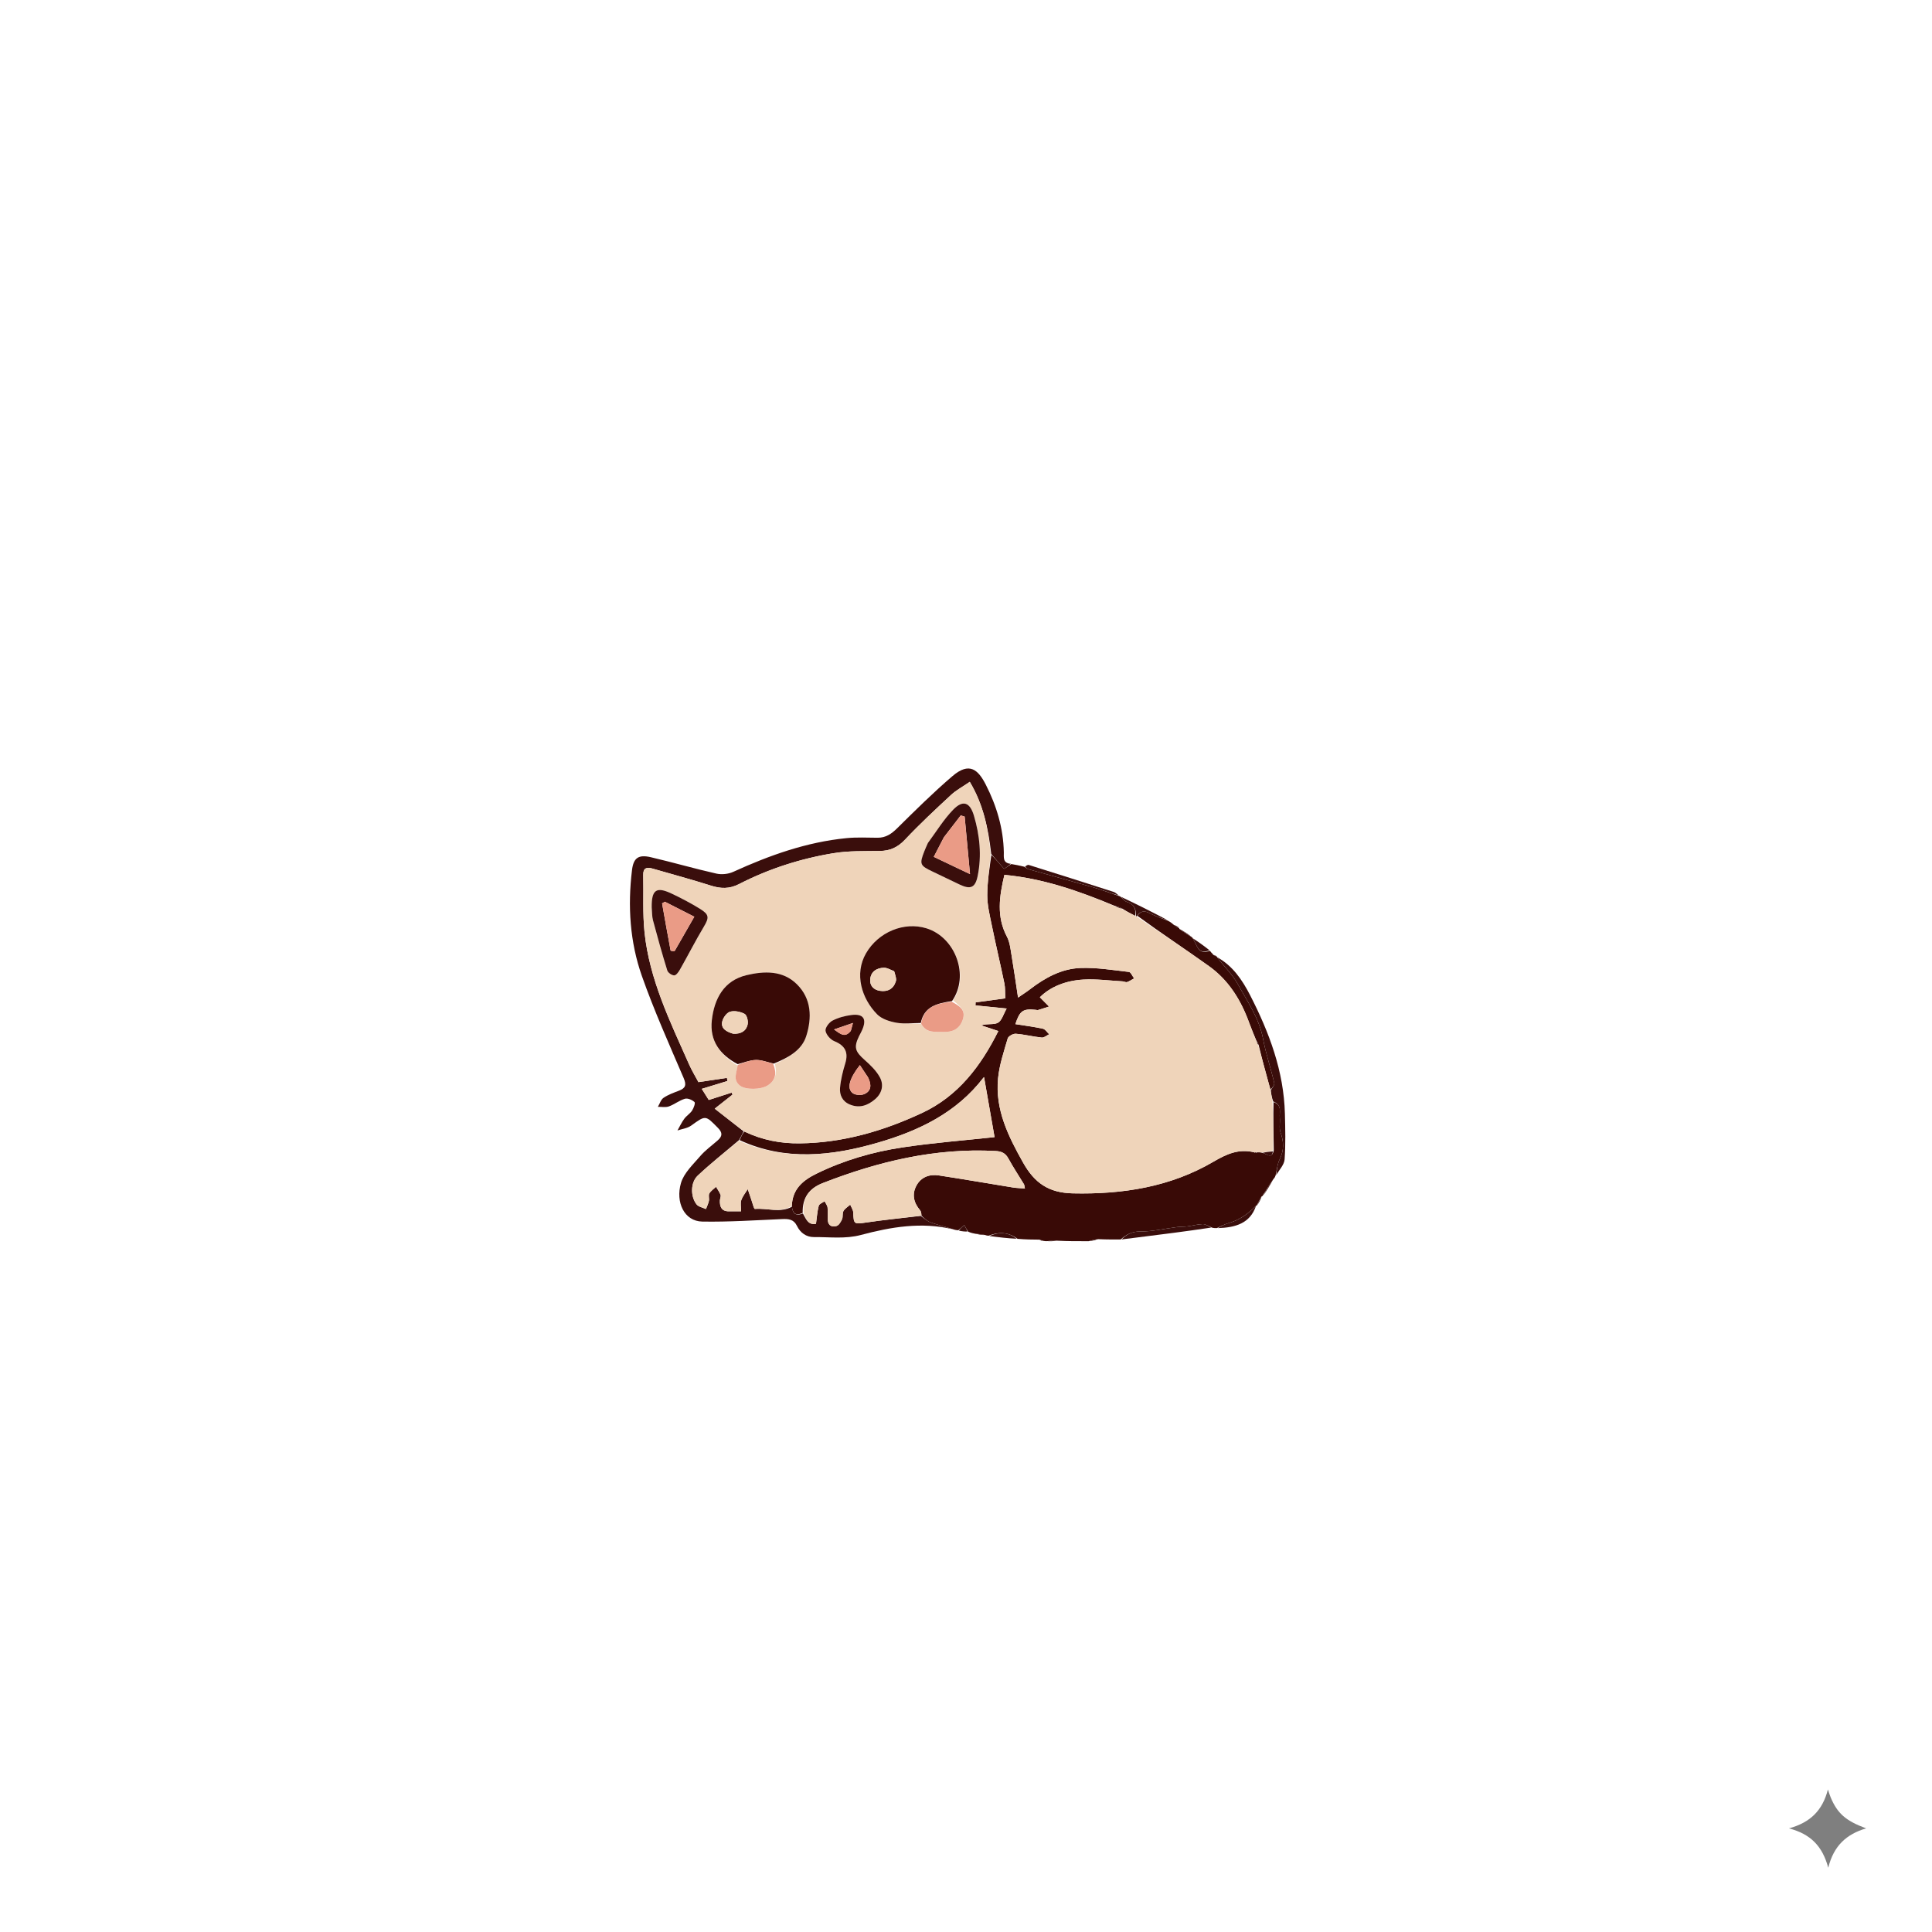 <svg version="1.1" id="Layer_1" xmlns="http://www.w3.org/2000/svg" xmlns:xlink="http://www.w3.org/1999/xlink" x="0px" y="0px"
	 width="100%" viewBox="0 0 1024 1024" enable-background="new 0 0 1024 1024" xml:space="preserve">
<path fill="none" opacity="1" stroke="none" 
	d="
M573,1025 
	C382,1025 191.5,1025 1,1025 
	C1,683.667 1,342.333 1,1 
	C342.333,1 683.667,1 1025,1 
	C1025,342.333 1025,683.667 1025,1025 
	C874.5,1025 724,1025 573,1025 
M642.792,505.528 
	C642.539,505.3 642.285,505.071 641.799,504.479 
	C641.611,504.254 641.386,504.078 640.91,503.302 
	C637.943,501.188 634.976,499.074 631.998,497.002 
	C631.998,497.002 632.034,496.977 631.676,496.412 
	C629.456,494.931 627.236,493.449 625,492.002 
	C625,492.002 625.031,491.981 624.798,491.368 
	C623.869,490.897 622.939,490.427 621.665,489.436 
	C620.779,488.953 619.893,488.47 618.643,487.411 
	C610.424,483.264 602.205,479.117 593.583,474.925 
	C593.583,474.925 593.178,474.929 592.738,474.384 
	C591.921,473.824 591.18,473.031 590.277,472.74 
	C575.298,467.919 560.303,463.145 545.286,458.443 
	C544.674,458.251 543.808,458.87 542.262,459.045 
	C540.179,458.685 538.097,458.325 535.52,457.689 
	C531.359,457.499 532.095,454.258 532.049,451.784 
	C531.809,439.021 528.198,427.055 522.494,415.886 
	C518.446,407.961 513.81,403.67 504.845,411.34 
	C494.639,420.074 485.063,429.563 475.498,439.012 
	C472.462,442.011 469.455,444.047 465.125,444.019 
	C459.629,443.982 454.093,443.696 448.644,444.231 
	C427.519,446.306 407.846,453.342 388.659,462.087 
	C386.037,463.283 382.488,463.655 379.68,463.021 
	C368.054,460.398 356.591,457.057 344.982,454.352 
	C338.435,452.827 335.767,454.63 334.97,461.199 
	C332.656,480.262 333.846,499.269 340.224,517.337 
	C346.69,535.656 354.659,553.457 362.33,571.329 
	C363.944,575.088 363.383,576.75 359.826,578.108 
	C357.032,579.174 354.13,580.205 351.694,581.865 
	C350.27,582.835 349.666,585.008 348.693,586.641 
	C350.646,586.605 352.772,587.05 354.515,586.426 
	C357.461,585.372 360.045,583.227 363.02,582.37 
	C364.499,581.943 366.88,582.962 368.106,584.119 
	C368.653,584.634 367.679,587.316 366.813,588.632 
	C365.737,590.267 363.859,591.359 362.693,592.953 
	C361.285,594.879 360.259,597.085 359.068,599.17 
	C361.504,598.344 364.314,598.038 366.31,596.601 
	C374.062,591.02 373.836,591.015 380.541,597.822 
	C383.097,600.416 382.844,602.254 380.428,604.399 
	C377.32,607.159 373.846,609.602 371.17,612.729 
	C367.336,617.207 362.476,621.713 360.923,627.043 
	C357.979,637.143 362.599,647.297 372.261,647.461 
	C386.33,647.701 400.424,646.746 414.5,646.137 
	C417.903,645.989 420.678,646.191 422.406,649.75 
	C424.177,653.399 427.337,655.714 431.429,655.678 
	C439.718,655.604 448.011,656.764 456.293,654.555 
	C472.285,650.292 488.455,647.57 505.71,651.93 
	C506.459,651.976 507.208,652.022 508.567,652.485 
	C510.044,652.654 511.521,652.822 513.637,653.281 
	C514.77,653.499 515.904,653.716 517.742,654.1 
	C519.155,654.362 520.567,654.624 522.656,654.924 
	C523.108,654.933 523.56,654.941 524.763,655.281 
	C529.5,655.811 534.237,656.34 539.892,656.946 
	C543.56,656.975 547.227,657.004 551.323,657.423 
	C551.865,657.582 552.407,657.741 553.639,657.909 
	C554.099,657.891 554.559,657.872 555.844,657.928 
	C557.223,657.908 558.603,657.889 560.918,657.934 
	C566.285,657.91 571.652,657.886 577.768,657.92 
	C579.173,657.605 580.577,657.291 582.906,657.009 
	C586.608,656.982 590.31,656.956 594.852,656.923 
	C597.307,656.598 599.761,656.258 602.219,655.951 
	C615.478,654.293 628.738,652.642 642.755,651.008 
	C643.511,650.971 644.267,650.934 645.871,650.964 
	C654.757,650.641 662.566,648.493 666.024,638.992 
	C666.024,638.992 666.043,639.047 666.62,638.69 
	C667.432,637.136 668.244,635.583 669.002,634.002 
	C669.002,634.002 669.036,634.052 669.677,633.842 
	C671.483,630.904 673.288,627.966 675.505,624.636 
	C675.696,624.109 675.888,623.582 676.647,622.679 
	C678.122,619.956 680.669,617.309 680.87,614.494 
	C681.443,606.461 681.231,598.356 681.024,590.287 
	C680.447,567.706 672.693,547.142 662.545,527.398 
	C658.389,519.312 653.219,511.752 645,507 
	C645,507 645.01,506.996 644.618,506.567 
	C644.087,506.359 643.555,506.15 642.991,505.985 
	C642.991,505.985 643.044,505.974 642.792,505.528 
M970.121,952.383 
	C969.817,951.456 969.512,950.529 968.833,948.464 
	C965.939,959.711 959.434,965.957 948.203,969.082 
	C959.592,972.051 965.933,978.441 969.009,989.944 
	C971.89,978.296 978.648,972.143 989.085,969.073 
	C978.277,965.077 973.877,961.16 970.121,952.383 
z"/>
<path fill="#390A06" opacity="1" stroke="none" 
	d="
M536.014,457.965 
	C538.097,458.325 540.179,458.685 542.877,459.367 
	C544.041,460.047 544.544,460.57 545.147,460.738 
	C556.289,463.86 567.465,466.861 578.583,470.065 
	C583.507,471.484 588.316,473.295 593.178,474.929 
	C593.178,474.929 593.583,474.925 593.886,475.285 
	C595.189,476.456 596.07,477.663 597.211,478.007 
	C601.118,479.184 602.238,481.935 601.702,485.45 
	C599.206,484.182 597.104,483.065 594.931,481.626 
	C593.566,480.891 592.272,480.478 590.608,480.04 
	C571.552,472.091 552.487,465.559 532.354,463.698 
	C529.645,475.108 528.077,485.877 533.694,496.456 
	C535.204,499.301 535.558,502.828 536.111,506.099 
	C537.34,513.36 538.358,520.657 539.584,528.736 
	C542.005,527.064 544.063,525.77 545.982,524.295 
	C553.917,518.194 562.675,513.418 572.704,513.05 
	C581.218,512.737 589.813,514.166 598.336,515.144 
	C599.372,515.263 600.181,517.371 601.095,518.558 
	C599.862,519.233 598.685,520.073 597.373,520.515 
	C596.689,520.745 595.773,520.178 594.953,520.133 
	C588.008,519.75 581.023,518.792 574.122,519.201 
	C565.133,519.735 556.877,522.829 551.139,528.572 
	C552.985,530.434 554.494,531.956 556.003,533.479 
	C554.101,534.095 552.209,534.744 550.291,535.302 
	C549.842,535.432 549.301,535.267 548.805,535.216 
	C542.201,534.544 540.486,535.715 538.169,542.806 
	C543.08,543.588 547.972,544.195 552.768,545.245 
	C554.029,545.521 554.989,547.168 556.087,548.185 
	C554.773,548.806 553.392,550.061 552.155,549.933 
	C547.542,549.455 542.997,548.272 538.383,547.912 
	C536.976,547.803 534.456,549.206 534.107,550.401 
	C532.071,557.368 529.689,564.398 528.991,571.559 
	C527.38,588.074 534.364,602.164 542.253,616.194 
	C548.308,626.962 555.742,632.222 568.622,632.506 
	C595.008,633.088 620.257,629.124 643.041,615.795 
	C650.284,611.557 656.471,608.833 664.502,610.68 
	C664.664,610.717 664.825,610.763 665.087,610.935 
	C665.189,611.066 665.64,611.147 665.64,611.147 
	C665.64,611.147 666.012,610.845 666.37,610.752 
	C667.46,610.708 668.192,610.757 669.178,611.049 
	C671.419,611.479 674.029,614.767 675.12,609.686 
	C674.989,600.849 674.789,592.486 674.991,584.126 
	C679.711,585.714 678.017,589.47 678.311,592.444 
	C678.566,595.029 677.859,597.877 678.701,600.202 
	C680.48,605.122 680.639,609.587 678.275,614.391 
	C676.989,617.006 676.776,620.15 676.08,623.054 
	C675.888,623.582 675.696,624.109 674.962,624.91 
	C672.625,628.14 670.831,631.096 669.036,634.052 
	C669.036,634.052 669.002,634.002 668.69,634.104 
	C667.599,635.819 666.821,637.433 666.043,639.047 
	C666.043,639.047 666.024,638.992 665.7,639.072 
	C661.431,643.514 656.77,646.698 651.035,648.313 
	C648.953,648.899 647.023,650.02 645.024,650.897 
	C644.267,650.934 643.511,650.971 642.298,650.655 
	C640.38,649.767 638.902,648.757 637.458,648.803 
	C634.741,648.889 632.052,649.652 629.334,650.003 
	C627.53,650.236 625.685,650.141 623.88,650.368 
	C617.355,651.188 610.836,652.754 604.322,652.715 
	C599.885,652.688 596.961,654.341 594.013,656.93 
	C590.31,656.956 586.608,656.982 582.173,656.783 
	C579.967,656.992 578.493,657.427 577.019,657.862 
	C571.652,657.886 566.285,657.91 560.329,657.594 
	C558.166,657.453 556.593,657.653 555.019,657.853 
	C554.559,657.872 554.099,657.891 553.082,657.717 
	C551.981,657.361 551.438,657.197 550.895,657.034 
	C547.227,657.004 543.56,656.975 539.317,656.603 
	C534.102,652.785 529.137,652.963 524.011,654.949 
	C523.56,654.941 523.108,654.933 522.203,654.597 
	C520.179,654.157 518.608,654.045 517.038,653.933 
	C515.904,653.716 514.77,653.499 513.185,652.845 
	C512.237,651.463 511.742,650.518 511.085,649.266 
	C509.832,650.389 508.895,651.229 507.958,652.069 
	C507.208,652.022 506.459,651.976 505.212,651.558 
	C500.859,650.111 496.931,649.237 493.181,647.875 
	C491.29,647.189 489.721,645.617 488.359,644.283 
	C488.369,643.22 488.237,642.141 487.648,641.451 
	C484.288,637.513 483.247,633.075 485.662,628.504 
	C488.103,623.884 492.581,622.233 497.564,622.99 
	C510.71,624.986 523.809,627.279 536.936,629.4 
	C538.906,629.718 540.924,629.743 543.22,629.929 
	C542.94,628.614 542.958,628.073 542.723,627.684 
	C539.969,623.127 537.002,618.688 534.461,614.018 
	C532.897,611.144 530.807,610.223 527.676,610.053 
	C495.779,608.322 465.579,615.561 436.137,627.032 
	C428.888,629.857 425.188,634.816 425.445,642.87 
	C421.456,644.694 420.1,642.927 419.687,639.189 
	C419.975,630.106 425.692,625.538 432.706,622.092 
	C447.154,614.993 462.521,610.532 478.322,608.151 
	C494.838,605.662 511.538,604.394 527.137,602.702 
	C525.414,592.854 523.49,581.863 521.589,571.003 
	C521.948,570.797 521.451,570.926 521.204,571.247 
	C506.914,589.827 487.002,599.357 465.226,605.657 
	C440.769,612.731 416.267,615.449 392.042,604.308 
	C392.763,602.516 393.448,601.068 394.495,599.714 
	C404.012,604.273 413.729,606.116 423.86,606.004 
	C446.733,605.751 468.174,599.463 488.675,589.906 
	C507.84,580.97 519.849,565.079 529.145,546.471 
	C525.892,545.399 522.963,544.434 520.034,543.469 
	C523.24,542.366 526.653,543.307 528.896,542.091 
	C530.984,540.958 531.828,537.529 533.55,534.537 
	C527.075,533.893 522.05,533.394 517.025,532.894 
	C517.044,532.355 517.062,531.815 517.081,531.276 
	C522.225,530.579 527.369,529.882 532.8,529.146 
	C532.652,526.187 532.844,523.653 532.349,521.26 
	C530.232,511.026 527.812,500.855 525.708,490.618 
	C524.62,485.32 523.279,479.934 523.277,474.587 
	C523.275,467.393 524.456,460.198 525.46,453.075 
	C527.837,455.501 529.882,457.855 532.205,460.53 
	C532.674,460.214 534.344,459.09 536.014,457.965 
z"/>
<path fill="#3A0E0C" opacity="1" stroke="none" 
	d="
M535.767,457.827 
	C534.344,459.09 532.674,460.214 532.205,460.53 
	C529.882,457.855 527.837,455.501 525.376,452.648 
	C523.792,439.066 521.197,426.421 514.002,414.39 
	C510.209,417.005 506.778,418.818 504.03,421.367 
	C495.742,429.054 487.448,436.772 479.708,444.997 
	C475.865,449.081 471.81,450.954 466.355,451.033 
	C458.138,451.152 449.794,450.887 441.74,452.214 
	C424.277,455.09 407.46,460.49 391.68,468.593 
	C386.555,471.224 381.981,471.046 376.761,469.39 
	C366.483,466.129 356.064,463.315 345.699,460.327 
	C342.704,459.464 340.846,460.097 340.928,463.731 
	C341.158,473.862 340.571,484.071 341.612,494.114 
	C344.205,519.137 355.185,541.494 365.207,564.095 
	C366.728,567.525 368.704,570.753 370.193,573.553 
	C375.746,572.724 380.518,572.011 385.291,571.299 
	C385.374,571.852 385.458,572.404 385.541,572.957 
	C381.141,574.304 376.741,575.651 371.953,577.116 
	C373.35,579.335 374.473,581.119 375.66,583.005 
	C379.9,581.645 383.836,580.383 387.773,579.12 
	C387.939,579.467 388.104,579.813 388.269,580.159 
	C385.366,582.448 382.464,584.737 378.816,587.613 
	C384.32,591.927 389.226,595.774 394.133,599.62 
	C393.448,601.068 392.763,602.516 391.672,604.317 
	C384.082,610.784 376.668,616.652 369.804,623.106 
	C365.962,626.718 365.909,634.135 369.176,638.324 
	C370.21,639.65 372.473,640.018 374.173,640.824 
	C374.711,639.38 375.418,637.972 375.734,636.481 
	C376.004,635.209 375.377,633.59 375.95,632.577 
	C376.743,631.174 378.287,630.194 379.51,629.033 
	C380.338,630.452 381.366,631.799 381.915,633.318 
	C382.212,634.141 381.6,635.256 381.561,636.245 
	C381.424,639.7 382.511,642.132 386.557,642.021 
	C388.491,641.968 390.428,642.012 392.794,642.012 
	C392.794,639.614 392.35,637.675 392.904,636.085 
	C393.63,634.003 395.146,632.197 396.322,630.272 
	C396.964,632.172 397.588,634.079 398.254,635.971 
	C398.846,637.652 399.62,640.806 400.082,640.764 
	C406.638,640.169 413.439,643.086 419.779,639.572 
	C420.1,642.927 421.456,644.694 425.561,643.181 
	C427.284,646.313 428.428,649.379 432.49,648.647 
	C432.963,645.232 433.162,642.086 433.948,639.094 
	C434.211,638.09 435.967,637.478 437.041,636.687 
	C437.593,637.795 438.492,638.863 438.625,640.019 
	C438.887,642.298 438.576,644.639 438.773,646.931 
	C439.022,649.822 441.296,650.491 443.441,649.77 
	C444.686,649.351 445.712,647.568 446.319,646.174 
	C446.885,644.874 446.372,643.049 447.052,641.868 
	C447.835,640.509 449.406,639.603 450.635,638.5 
	C451.197,639.898 452.199,641.282 452.245,642.697 
	C452.448,648.891 452.72,648.898 458.964,647.968 
	C468.606,646.532 478.322,645.594 488.007,644.445 
	C489.721,645.617 491.29,647.189 493.181,647.875 
	C496.931,649.237 500.859,650.111 504.84,651.505 
	C488.455,647.57 472.285,650.292 456.293,654.555 
	C448.011,656.764 439.718,655.604 431.429,655.678 
	C427.337,655.714 424.177,653.399 422.406,649.75 
	C420.678,646.191 417.903,645.989 414.5,646.137 
	C400.424,646.746 386.33,647.701 372.261,647.461 
	C362.599,647.297 357.979,637.143 360.923,627.043 
	C362.476,621.713 367.336,617.207 371.17,612.729 
	C373.846,609.602 377.32,607.159 380.428,604.399 
	C382.844,602.254 383.097,600.416 380.541,597.822 
	C373.836,591.015 374.062,591.02 366.31,596.601 
	C364.314,598.038 361.504,598.344 359.068,599.17 
	C360.259,597.085 361.285,594.879 362.693,592.953 
	C363.859,591.359 365.737,590.267 366.813,588.632 
	C367.679,587.316 368.653,584.634 368.106,584.119 
	C366.88,582.962 364.499,581.943 363.02,582.37 
	C360.045,583.227 357.461,585.372 354.515,586.426 
	C352.772,587.05 350.646,586.605 348.693,586.641 
	C349.666,585.008 350.27,582.835 351.694,581.865 
	C354.13,580.205 357.032,579.174 359.826,578.108 
	C363.383,576.75 363.944,575.088 362.33,571.329 
	C354.659,553.457 346.69,535.656 340.224,517.337 
	C333.846,499.269 332.656,480.262 334.97,461.199 
	C335.767,454.63 338.435,452.827 344.982,454.352 
	C356.591,457.057 368.054,460.398 379.68,463.021 
	C382.488,463.655 386.037,463.283 388.659,462.087 
	C407.846,453.342 427.519,446.306 448.644,444.231 
	C454.093,443.696 459.629,443.982 465.125,444.019 
	C469.455,444.047 472.462,442.011 475.498,439.012 
	C485.063,429.563 494.639,420.074 504.845,411.34 
	C513.81,403.67 518.446,407.961 522.494,415.886 
	C528.198,427.055 531.809,439.021 532.049,451.784 
	C532.095,454.258 531.359,457.499 535.767,457.827 
z"/>
<path fill="#390A06" opacity="1" stroke="none" 
	d="
M619.007,487.987 
	C619.893,488.47 620.779,488.953 621.932,490.02 
	C623.143,491.063 624.087,491.522 625.031,491.981 
	C625.031,491.981 625,492.002 625.073,492.328 
	C627.441,494.095 629.738,495.536 632.034,496.977 
	C632.034,496.977 631.998,497.002 632.149,497.299 
	C634.478,500.773 634.915,506.366 641.122,503.951 
	C641.386,504.078 641.611,504.254 642.041,504.887 
	C642.537,505.521 642.79,505.748 643.044,505.974 
	C643.044,505.974 642.991,505.985 643.202,506.179 
	C643.945,506.58 644.477,506.788 645.01,506.996 
	C645.01,506.996 645,507 645.067,507.337 
	C648.829,512.289 653.251,516.503 656.06,521.606 
	C661.166,530.878 667.387,539.652 669.419,550.486 
	C670.907,558.416 673.548,566.124 675.371,574.001 
	C675.632,575.128 674.184,576.651 673.365,577.604 
	C671.108,569.487 669.012,561.758 667.088,553.849 
	C666.886,553.111 666.512,552.554 665.949,551.686 
	C664.532,548.288 663.223,545.231 662.093,542.109 
	C657.752,530.113 651.254,519.554 640.757,512.056 
	C628.214,503.096 615.371,494.554 602.832,485.407 
	C605.28,481.897 607.673,483.154 610.349,484.516 
	C613.109,485.921 616.111,486.85 619.007,487.987 
z"/>
<path fill="#7F7F7F" opacity="1" stroke="none" 
	d="
M970.312,952.691 
	C973.877,961.16 978.277,965.077 989.085,969.073 
	C978.648,972.143 971.89,978.296 969.009,989.944 
	C965.933,978.441 959.592,972.051 948.203,969.082 
	C959.434,965.957 965.939,959.711 968.833,948.464 
	C969.512,950.529 969.817,951.456 970.312,952.691 
z"/>
<path fill="#3A0E0C" opacity="1" stroke="none" 
	d="
M673.526,577.991 
	C674.184,576.651 675.632,575.128 675.371,574.001 
	C673.548,566.124 670.907,558.416 669.419,550.486 
	C667.387,539.652 661.166,530.878 656.06,521.606 
	C653.251,516.503 648.829,512.289 645.069,507.331 
	C653.219,511.752 658.389,519.312 662.545,527.398 
	C672.693,547.142 680.447,567.706 681.024,590.287 
	C681.231,598.356 681.443,606.461 680.87,614.494 
	C680.669,617.309 678.122,619.956 676.363,622.867 
	C676.776,620.15 676.989,617.006 678.275,614.391 
	C680.639,609.587 680.48,605.122 678.701,600.202 
	C677.859,597.877 678.566,595.029 678.311,592.444 
	C678.017,589.47 679.711,585.714 674.832,583.818 
	C674.023,581.669 673.775,579.83 673.526,577.991 
z"/>
<path fill="#3A0E0C" opacity="1" stroke="none" 
	d="
M594.432,656.926 
	C596.961,654.341 599.885,652.688 604.322,652.715 
	C610.836,652.754 617.355,651.188 623.88,650.368 
	C625.685,650.141 627.53,650.236 629.334,650.003 
	C632.052,649.652 634.741,648.889 637.458,648.803 
	C638.902,648.757 640.38,649.767 641.92,650.645 
	C628.738,652.642 615.478,654.293 602.219,655.951 
	C599.761,656.258 597.307,656.598 594.432,656.926 
z"/>
<path fill="#3A0E0C" opacity="1" stroke="none" 
	d="
M592.958,474.656 
	C588.316,473.295 583.507,471.484 578.583,470.065 
	C567.465,466.861 556.289,463.86 545.147,460.738 
	C544.544,460.57 544.041,460.047 543.276,459.4 
	C543.808,458.87 544.674,458.251 545.286,458.443 
	C560.303,463.145 575.298,467.919 590.277,472.74 
	C591.18,473.031 591.921,473.824 592.958,474.656 
z"/>
<path fill="#3A0E0C" opacity="1" stroke="none" 
	d="
M618.825,487.699 
	C616.111,486.85 613.109,485.921 610.349,484.516 
	C607.673,483.154 605.28,481.897 602.664,485.418 
	C602.321,485.854 602.095,485.602 602.095,485.602 
	C602.238,481.935 601.118,479.184 597.211,478.007 
	C596.07,477.663 595.189,476.456 594.088,475.308 
	C602.205,479.117 610.424,483.264 618.825,487.699 
z"/>
<path fill="#3A0E0C" opacity="1" stroke="none" 
	d="
M645.447,650.931 
	C647.023,650.02 648.953,648.899 651.035,648.313 
	C656.77,646.698 661.431,643.514 665.718,639.096 
	C662.566,648.493 654.757,650.641 645.447,650.931 
z"/>
<path fill="#3A0E0C" opacity="1" stroke="none" 
	d="
M641.016,503.627 
	C634.915,506.366 634.478,500.773 632.154,497.278 
	C634.976,499.074 637.943,501.188 641.016,503.627 
z"/>
<path fill="#3A0E0C" opacity="1" stroke="none" 
	d="
M524.387,655.115 
	C529.137,652.963 534.102,652.785 538.858,656.565 
	C534.237,656.34 529.5,655.811 524.387,655.115 
z"/>
<path fill="#3A0E0C" opacity="1" stroke="none" 
	d="
M669.357,633.947 
	C670.831,631.096 672.625,628.14 674.757,625.106 
	C673.288,627.966 671.483,630.904 669.357,633.947 
z"/>
<path fill="#3A0E0C" opacity="1" stroke="none" 
	d="
M631.855,496.695 
	C629.738,495.536 627.441,494.095 625.081,492.311 
	C627.236,493.449 629.456,494.931 631.855,496.695 
z"/>
<path fill="#3A0E0C" opacity="1" stroke="none" 
	d="
M508.262,652.277 
	C508.895,651.229 509.832,650.389 511.085,649.266 
	C511.742,650.518 512.237,651.463 512.866,652.7 
	C511.521,652.822 510.044,652.654 508.262,652.277 
z"/>
<path fill="#3A0E0C" opacity="1" stroke="none" 
	d="
M666.332,638.868 
	C666.821,637.433 667.599,635.819 668.717,634.117 
	C668.244,635.583 667.432,637.136 666.332,638.868 
z"/>
<path fill="#3A0E0C" opacity="1" stroke="none" 
	d="
M555.431,657.89 
	C556.593,657.653 558.166,657.453 559.861,657.562 
	C558.603,657.889 557.223,657.908 555.431,657.89 
z"/>
<path fill="#3A0E0C" opacity="1" stroke="none" 
	d="
M577.393,657.891 
	C578.493,657.427 579.967,656.992 581.712,656.767 
	C580.577,657.291 579.173,657.605 577.393,657.891 
z"/>
<path fill="#3A0E0C" opacity="1" stroke="none" 
	d="
M517.39,654.017 
	C518.608,654.045 520.179,654.157 521.865,654.578 
	C520.567,654.624 519.155,654.362 517.39,654.017 
z"/>
<path fill="#3A0E0C" opacity="1" stroke="none" 
	d="
M624.915,491.674 
	C624.087,491.522 623.143,491.063 622.104,490.28 
	C622.939,490.427 623.869,490.897 624.915,491.674 
z"/>
<path fill="#3A0E0C" opacity="1" stroke="none" 
	d="
M551.109,657.228 
	C551.438,657.197 551.981,657.361 552.736,657.712 
	C552.407,657.741 551.865,657.582 551.109,657.228 
z"/>
<path fill="#3A0E0C" opacity="1" stroke="none" 
	d="
M644.814,506.782 
	C644.477,506.788 643.945,506.58 643.218,506.157 
	C643.555,506.15 644.087,506.359 644.814,506.782 
z"/>
<path fill="#3A0E0C" opacity="1" stroke="none" 
	d="
M642.918,505.751 
	C642.79,505.748 642.537,505.521 642.157,505.069 
	C642.285,505.071 642.539,505.3 642.918,505.751 
z"/>
<path fill="#EFD4BA" opacity="1" stroke="none" 
	d="
M394.495,599.714 
	C389.226,595.774 384.32,591.927 378.816,587.613 
	C382.464,584.737 385.366,582.448 388.269,580.159 
	C388.104,579.813 387.939,579.467 387.773,579.12 
	C383.836,580.383 379.9,581.645 375.66,583.005 
	C374.473,581.119 373.35,579.335 371.953,577.116 
	C376.741,575.651 381.141,574.304 385.541,572.957 
	C385.458,572.404 385.374,571.852 385.291,571.299 
	C380.518,572.011 375.746,572.724 370.193,573.553 
	C368.704,570.753 366.728,567.525 365.207,564.095 
	C355.185,541.494 344.205,519.137 341.612,494.114 
	C340.571,484.071 341.158,473.862 340.928,463.731 
	C340.846,460.097 342.704,459.464 345.699,460.327 
	C356.064,463.315 366.483,466.129 376.761,469.39 
	C381.981,471.046 386.555,471.224 391.68,468.593 
	C407.46,460.49 424.277,455.09 441.74,452.214 
	C449.794,450.887 458.138,451.152 466.355,451.033 
	C471.81,450.954 475.865,449.081 479.708,444.997 
	C487.448,436.772 495.742,429.054 504.03,421.367 
	C506.778,418.818 510.209,417.005 514.002,414.39 
	C521.197,426.421 523.792,439.066 525.045,452.577 
	C524.456,460.198 523.275,467.393 523.277,474.587 
	C523.279,479.934 524.62,485.32 525.708,490.618 
	C527.812,500.855 530.232,511.026 532.349,521.26 
	C532.844,523.653 532.652,526.187 532.8,529.146 
	C527.369,529.882 522.225,530.579 517.081,531.276 
	C517.062,531.815 517.044,532.355 517.025,532.894 
	C522.05,533.394 527.075,533.893 533.55,534.537 
	C531.828,537.529 530.984,540.958 528.896,542.091 
	C526.653,543.307 523.24,542.366 520.034,543.469 
	C522.963,544.434 525.892,545.399 529.145,546.471 
	C519.849,565.079 507.84,580.97 488.675,589.906 
	C468.174,599.463 446.733,605.751 423.86,606.004 
	C413.729,606.116 404.012,604.273 394.495,599.714 
M391.017,564.839 
	C390.512,568.454 388.237,572.283 392.167,575.388 
	C395.147,577.743 403.327,577.598 406.881,575.305 
	C411.287,572.462 411.748,568.583 410.752,563.929 
	C417.773,560.623 424.942,556.738 427.344,549.102 
	C430.364,539.5 430.22,529.436 422.364,521.662 
	C414.811,514.189 404.899,514.681 395.743,516.835 
	C383.716,519.666 378.561,529.275 377.284,540.789 
	C376.076,551.67 381.631,559.106 391.017,564.839 
M505.149,530.183 
	C514.004,517.19 506.465,496.806 491.038,492.028 
	C479.165,488.351 465.501,494.004 458.985,505.298 
	C452.707,516.18 456.653,529.283 464.949,537.657 
	C467.39,540.121 471.554,541.432 475.141,542.065 
	C479.318,542.803 483.729,542.216 488.358,542.799 
	C490.859,547.733 495.476,546.784 499.733,546.942 
	C504.699,547.127 508.475,545.623 510.253,540.501 
	C512.124,535.11 508.307,533.103 505.149,530.183 
M491.621,447.177 
	C491.034,448.551 490.406,449.91 489.865,451.303 
	C487.256,458.021 487.586,458.777 494.206,461.914 
	C499.009,464.189 503.787,466.514 508.581,468.807 
	C514.406,471.594 516.919,470.517 518.178,464.327 
	C520.383,453.494 519.305,442.791 516.192,432.286 
	C514.081,425.161 510.35,423.824 505.17,429.178 
	C500.155,434.363 496.309,440.679 491.621,447.177 
M345.454,481.313 
	C345.649,483.464 345.541,485.695 346.09,487.751 
	C348.473,496.667 350.94,505.565 353.677,514.376 
	C354.052,515.584 356.131,517.004 357.385,516.97 
	C358.446,516.941 359.711,515.094 360.442,513.802 
	C364.675,506.321 368.587,498.654 372.988,491.276 
	C375.902,486.389 376.025,484.79 370.987,481.681 
	C366.111,478.672 361.005,475.984 355.816,473.546 
	C347.873,469.814 345.328,471.603 345.454,481.313 
M455.473,548.928 
	C455.987,547.889 456.545,546.869 457.006,545.808 
	C459.542,539.964 457.555,537.131 451.124,537.996 
	C447.723,538.454 444.204,539.373 441.202,540.96 
	C439.417,541.904 437.279,544.76 437.552,546.375 
	C437.904,548.455 440.162,551.017 442.216,551.849 
	C447.881,554.143 449.796,557.728 448.014,563.571 
	C446.721,567.81 445.611,572.202 445.241,576.594 
	C444.926,580.346 446.447,583.76 450.424,585.411 
	C455.527,587.531 459.892,585.944 463.769,582.642 
	C467.501,579.463 468.565,575.054 466.319,570.943 
	C464.426,567.478 461.349,564.509 458.335,561.841 
	C453.233,557.325 452.446,555.156 455.473,548.928 
z"/>
<path fill="#EFD4BA" opacity="1" stroke="none" 
	d="
M601.702,485.45 
	C602.095,485.602 602.321,485.854 602.49,485.843 
	C615.371,494.554 628.214,503.096 640.757,512.056 
	C651.254,519.554 657.752,530.113 662.093,542.109 
	C663.223,545.231 664.532,548.288 665.927,551.972 
	C666.369,553.056 666.643,553.543 666.917,554.029 
	C669.012,561.758 671.108,569.487 673.365,577.604 
	C673.775,579.83 674.023,581.669 674.431,583.816 
	C674.789,592.486 674.989,600.849 674.731,609.752 
	C672.49,610.464 670.707,610.635 668.924,610.806 
	C668.192,610.757 667.46,610.708 666.117,610.638 
	C665.333,610.68 665.16,610.742 664.986,610.805 
	C664.825,610.763 664.664,610.717 664.502,610.68 
	C656.471,608.833 650.284,611.557 643.041,615.795 
	C620.257,629.124 595.008,633.088 568.622,632.506 
	C555.742,632.222 548.308,626.962 542.253,616.194 
	C534.364,602.164 527.38,588.074 528.991,571.559 
	C529.689,564.398 532.071,557.368 534.107,550.401 
	C534.456,549.206 536.976,547.803 538.383,547.912 
	C542.997,548.272 547.542,549.455 552.155,549.933 
	C553.392,550.061 554.773,548.806 556.087,548.185 
	C554.989,547.168 554.029,545.521 552.768,545.245 
	C547.972,544.195 543.08,543.588 538.169,542.806 
	C540.486,535.715 542.201,534.544 548.805,535.216 
	C549.301,535.267 549.842,535.432 550.291,535.302 
	C552.209,534.744 554.101,534.095 556.003,533.479 
	C554.494,531.956 552.985,530.434 551.139,528.572 
	C556.877,522.829 565.133,519.735 574.122,519.201 
	C581.023,518.792 588.008,519.75 594.953,520.133 
	C595.773,520.178 596.689,520.745 597.373,520.515 
	C598.685,520.073 599.862,519.233 601.095,518.558 
	C600.181,517.371 599.372,515.263 598.336,515.144 
	C589.813,514.166 581.218,512.737 572.704,513.05 
	C562.675,513.418 553.917,518.194 545.982,524.295 
	C544.063,525.77 542.005,527.064 539.584,528.736 
	C538.358,520.657 537.34,513.36 536.111,506.099 
	C535.558,502.828 535.204,499.301 533.694,496.456 
	C528.077,485.877 529.645,475.108 532.354,463.698 
	C552.487,465.559 571.552,472.091 590.821,480.286 
	C592.601,481.021 593.801,481.485 595.001,481.949 
	C597.104,483.065 599.206,484.182 601.702,485.45 
z"/>
<path fill="#EFD4BA" opacity="1" stroke="none" 
	d="
M419.687,639.189 
	C413.439,643.086 406.638,640.169 400.082,640.764 
	C399.62,640.806 398.846,637.652 398.254,635.971 
	C397.588,634.079 396.964,632.172 396.322,630.272 
	C395.146,632.197 393.63,634.003 392.904,636.085 
	C392.35,637.675 392.794,639.614 392.794,642.012 
	C390.428,642.012 388.491,641.968 386.557,642.021 
	C382.511,642.132 381.424,639.7 381.561,636.245 
	C381.6,635.256 382.212,634.141 381.915,633.318 
	C381.366,631.799 380.338,630.452 379.51,629.033 
	C378.287,630.194 376.743,631.174 375.95,632.577 
	C375.377,633.59 376.004,635.209 375.734,636.481 
	C375.418,637.972 374.711,639.38 374.173,640.824 
	C372.473,640.018 370.21,639.65 369.176,638.324 
	C365.909,634.135 365.962,626.718 369.804,623.106 
	C376.668,616.652 384.082,610.784 391.636,604.661 
	C416.267,615.449 440.769,612.731 465.226,605.657 
	C487.002,599.357 506.914,589.827 521.204,571.247 
	C521.451,570.926 521.948,570.797 521.589,571.003 
	C523.49,581.863 525.414,592.854 527.137,602.702 
	C511.538,604.394 494.838,605.662 478.322,608.151 
	C462.521,610.532 447.154,614.993 432.706,622.092 
	C425.692,625.538 419.975,630.106 419.687,639.189 
z"/>
<path fill="#EFD4BA" opacity="1" stroke="none" 
	d="
M488.359,644.283 
	C478.322,645.594 468.606,646.532 458.964,647.968 
	C452.72,648.898 452.448,648.891 452.245,642.697 
	C452.199,641.282 451.197,639.898 450.635,638.5 
	C449.406,639.603 447.835,640.509 447.052,641.868 
	C446.372,643.049 446.885,644.874 446.319,646.174 
	C445.712,647.568 444.686,649.351 443.441,649.77 
	C441.296,650.491 439.022,649.822 438.773,646.931 
	C438.576,644.639 438.887,642.298 438.625,640.019 
	C438.492,638.863 437.593,637.795 437.041,636.687 
	C435.967,637.478 434.211,638.09 433.948,639.094 
	C433.162,642.086 432.963,645.232 432.49,648.647 
	C428.428,649.379 427.284,646.313 425.947,643.036 
	C425.188,634.816 428.888,629.857 436.137,627.032 
	C465.579,615.561 495.779,608.322 527.676,610.053 
	C530.807,610.223 532.897,611.144 534.461,614.018 
	C537.002,618.688 539.969,623.127 542.723,627.684 
	C542.958,628.073 542.94,628.614 543.22,629.929 
	C540.924,629.743 538.906,629.718 536.936,629.4 
	C523.809,627.279 510.71,624.986 497.564,622.99 
	C492.581,622.233 488.103,623.884 485.662,628.504 
	C483.247,633.075 484.288,637.513 487.648,641.451 
	C488.237,642.141 488.369,643.22 488.359,644.283 
z"/>
<path fill="#3A0E0C" opacity="1" stroke="none" 
	d="
M669.178,611.049 
	C670.707,610.635 672.49,610.464 674.662,610.227 
	C674.029,614.767 671.419,611.479 669.178,611.049 
z"/>
<path fill="#3A0E0C" opacity="1" stroke="none" 
	d="
M594.931,481.626 
	C593.801,481.485 592.601,481.021 591.189,480.311 
	C592.272,480.478 593.566,480.891 594.931,481.626 
z"/>
<path fill="#3A0E0C" opacity="1" stroke="none" 
	d="
M665.087,610.935 
	C665.16,610.742 665.333,610.68 665.759,610.731 
	C666.012,610.845 665.64,611.147 665.64,611.147 
	C665.64,611.147 665.189,611.066 665.087,610.935 
z"/>
<path fill="#3A0E0C" opacity="1" stroke="none" 
	d="
M667.088,553.849 
	C666.643,553.543 666.369,553.056 666.117,552.283 
	C666.512,552.554 666.886,553.111 667.088,553.849 
z"/>
<path fill="#390A06" opacity="1" stroke="none" 
	d="
M488.038,542.204 
	C483.729,542.216 479.318,542.803 475.141,542.065 
	C471.554,541.432 467.39,540.121 464.949,537.657 
	C456.653,529.283 452.707,516.18 458.985,505.298 
	C465.501,494.004 479.165,488.351 491.038,492.028 
	C506.465,496.806 514.004,517.19 504.591,530.593 
	C496.664,531.828 489.813,533.393 488.038,542.204 
M473.858,514.675 
	C472.057,514.056 470.242,512.886 468.46,512.933 
	C464.677,513.034 461.616,514.92 461.235,518.997 
	C460.917,522.397 463.012,524.638 466.39,525.159 
	C470.502,525.794 473.603,524.107 474.826,520.072 
	C475.247,518.681 474.516,516.942 473.858,514.675 
z"/>
<path fill="#390A06" opacity="1" stroke="none" 
	d="
M391.002,564.021 
	C381.631,559.106 376.076,551.67 377.284,540.789 
	C378.561,529.275 383.716,519.666 395.743,516.835 
	C404.899,514.681 414.811,514.189 422.364,521.662 
	C430.22,529.436 430.364,539.5 427.344,549.102 
	C424.942,556.738 417.773,560.623 410.104,563.731 
	C406.484,562.907 403.492,561.708 400.544,561.808 
	C397.342,561.917 394.181,563.232 391.002,564.021 
M388.753,547.911 
	C392.503,548.111 395.476,546.62 396.271,542.93 
	C396.645,541.193 395.885,538.053 394.646,537.382 
	C392.435,536.184 389.217,535.548 386.902,536.255 
	C385.081,536.811 383.14,539.583 382.754,541.652 
	C382.103,545.134 384.947,546.823 388.753,547.911 
z"/>
<path fill="#3A0E0C" opacity="1" stroke="none" 
	d="
M491.785,446.837 
	C496.309,440.679 500.155,434.363 505.17,429.178 
	C510.35,423.824 514.081,425.161 516.192,432.286 
	C519.305,442.791 520.383,453.494 518.178,464.327 
	C516.919,470.517 514.406,471.594 508.581,468.807 
	C503.787,466.514 499.009,464.189 494.206,461.914 
	C487.586,458.777 487.256,458.021 489.865,451.303 
	C490.406,449.91 491.034,448.551 491.785,446.837 
M500.237,443.837 
	C498.52,447.164 496.804,450.492 494.916,454.15 
	C501.236,457.159 506.843,459.828 514.12,463.293 
	C513.089,452.197 512.188,442.508 511.288,432.819 
	C510.596,432.608 509.904,432.398 509.212,432.187 
	C506.36,435.87 503.509,439.554 500.237,443.837 
z"/>
<path fill="#3A0E0C" opacity="1" stroke="none" 
	d="
M345.416,480.88 
	C345.328,471.603 347.873,469.814 355.816,473.546 
	C361.005,475.984 366.111,478.672 370.987,481.681 
	C376.025,484.79 375.902,486.389 372.988,491.276 
	C368.587,498.654 364.675,506.321 360.442,513.802 
	C359.711,515.094 358.446,516.941 357.385,516.97 
	C356.131,517.004 354.052,515.584 353.677,514.376 
	C350.94,505.565 348.473,496.667 346.09,487.751 
	C345.541,485.695 345.649,483.464 345.416,480.88 
M357.676,503.903 
	C360.979,498.139 364.282,492.375 367.999,485.887 
	C362.769,483.224 357.576,480.58 352.382,477.935 
	C351.896,478.229 351.41,478.522 350.925,478.816 
	C352.396,487.105 353.843,495.398 355.412,503.669 
	C355.484,504.05 356.642,504.225 357.676,503.903 
z"/>
<path fill="#390A06" opacity="1" stroke="none" 
	d="
M455.282,549.257 
	C452.446,555.156 453.233,557.325 458.335,561.841 
	C461.349,564.509 464.426,567.478 466.319,570.943 
	C468.565,575.054 467.501,579.463 463.769,582.642 
	C459.892,585.944 455.527,587.531 450.424,585.411 
	C446.447,583.76 444.926,580.346 445.241,576.594 
	C445.611,572.202 446.721,567.81 448.014,563.571 
	C449.796,557.728 447.881,554.143 442.216,551.849 
	C440.162,551.017 437.904,548.455 437.552,546.375 
	C437.279,544.76 439.417,541.904 441.202,540.96 
	C444.204,539.373 447.723,538.454 451.124,537.996 
	C457.555,537.131 459.542,539.964 457.006,545.808 
	C456.545,546.869 455.987,547.889 455.282,549.257 
M460.009,570.926 
	C458.635,568.865 457.261,566.803 455.748,564.533 
	C450.055,571.814 448.823,576.898 451.896,579.337 
	C453.285,580.438 456.316,580.633 458.04,579.906 
	C461.762,578.339 462.084,575.082 460.009,570.926 
M451.003,546.262 
	C451.264,545.273 451.526,544.284 452.079,542.192 
	C448.401,543.456 445.673,544.393 442.06,545.634 
	C445.557,548.143 447.845,550.19 451.003,546.262 
z"/>
<path fill="#EA9B86" opacity="1" stroke="none" 
	d="
M488.198,542.502 
	C489.813,533.393 496.664,531.828 504.43,530.909 
	C508.307,533.103 512.124,535.11 510.253,540.501 
	C508.475,545.623 504.699,547.127 499.733,546.942 
	C495.476,546.784 490.859,547.733 488.198,542.502 
z"/>
<path fill="#EA9B86" opacity="1" stroke="none" 
	d="
M391.009,564.43 
	C394.181,563.232 397.342,561.917 400.544,561.808 
	C403.492,561.708 406.484,562.907 409.755,563.795 
	C411.748,568.583 411.287,572.462 406.881,575.305 
	C403.327,577.598 395.147,577.743 392.167,575.388 
	C388.237,572.283 390.512,568.454 391.009,564.43 
z"/>
<path fill="#EFD4BA" opacity="1" stroke="none" 
	d="
M474.084,515.019 
	C474.516,516.942 475.247,518.681 474.826,520.072 
	C473.603,524.107 470.502,525.794 466.39,525.159 
	C463.012,524.638 460.917,522.397 461.235,518.997 
	C461.616,514.92 464.677,513.034 468.46,512.933 
	C470.242,512.886 472.057,514.056 474.084,515.019 
z"/>
<path fill="#EFD4BA" opacity="1" stroke="none" 
	d="
M388.369,547.86 
	C384.947,546.823 382.103,545.134 382.754,541.652 
	C383.14,539.583 385.081,536.811 386.902,536.255 
	C389.217,535.548 392.435,536.184 394.646,537.382 
	C395.885,538.053 396.645,541.193 396.271,542.93 
	C395.476,546.62 392.503,548.111 388.369,547.86 
z"/>
<path fill="#EA9B86" opacity="1" stroke="none" 
	d="
M500.447,443.537 
	C503.509,439.554 506.36,435.87 509.212,432.187 
	C509.904,432.398 510.596,432.608 511.288,432.819 
	C512.188,442.508 513.089,452.197 514.12,463.293 
	C506.843,459.828 501.236,457.159 494.916,454.15 
	C496.804,450.492 498.52,447.164 500.447,443.537 
z"/>
<path fill="#EA9B86" opacity="1" stroke="none" 
	d="
M357.486,504.199 
	C356.642,504.225 355.484,504.05 355.412,503.669 
	C353.843,495.398 352.396,487.105 350.925,478.816 
	C351.41,478.522 351.896,478.229 352.382,477.935 
	C357.576,480.58 362.769,483.224 367.999,485.887 
	C364.282,492.375 360.979,498.139 357.486,504.199 
z"/>
<path fill="#EA9B86" opacity="1" stroke="none" 
	d="
M460.212,571.26 
	C462.084,575.082 461.762,578.339 458.04,579.906 
	C456.316,580.633 453.285,580.438 451.896,579.337 
	C448.823,576.898 450.055,571.814 455.748,564.533 
	C457.261,566.803 458.635,568.865 460.212,571.26 
z"/>
<path fill="#EA9B86" opacity="1" stroke="none" 
	d="
M450.824,546.591 
	C447.845,550.19 445.557,548.143 442.06,545.634 
	C445.673,544.393 448.401,543.456 452.079,542.192 
	C451.526,544.284 451.264,545.273 450.824,546.591 
z"/>
</svg>